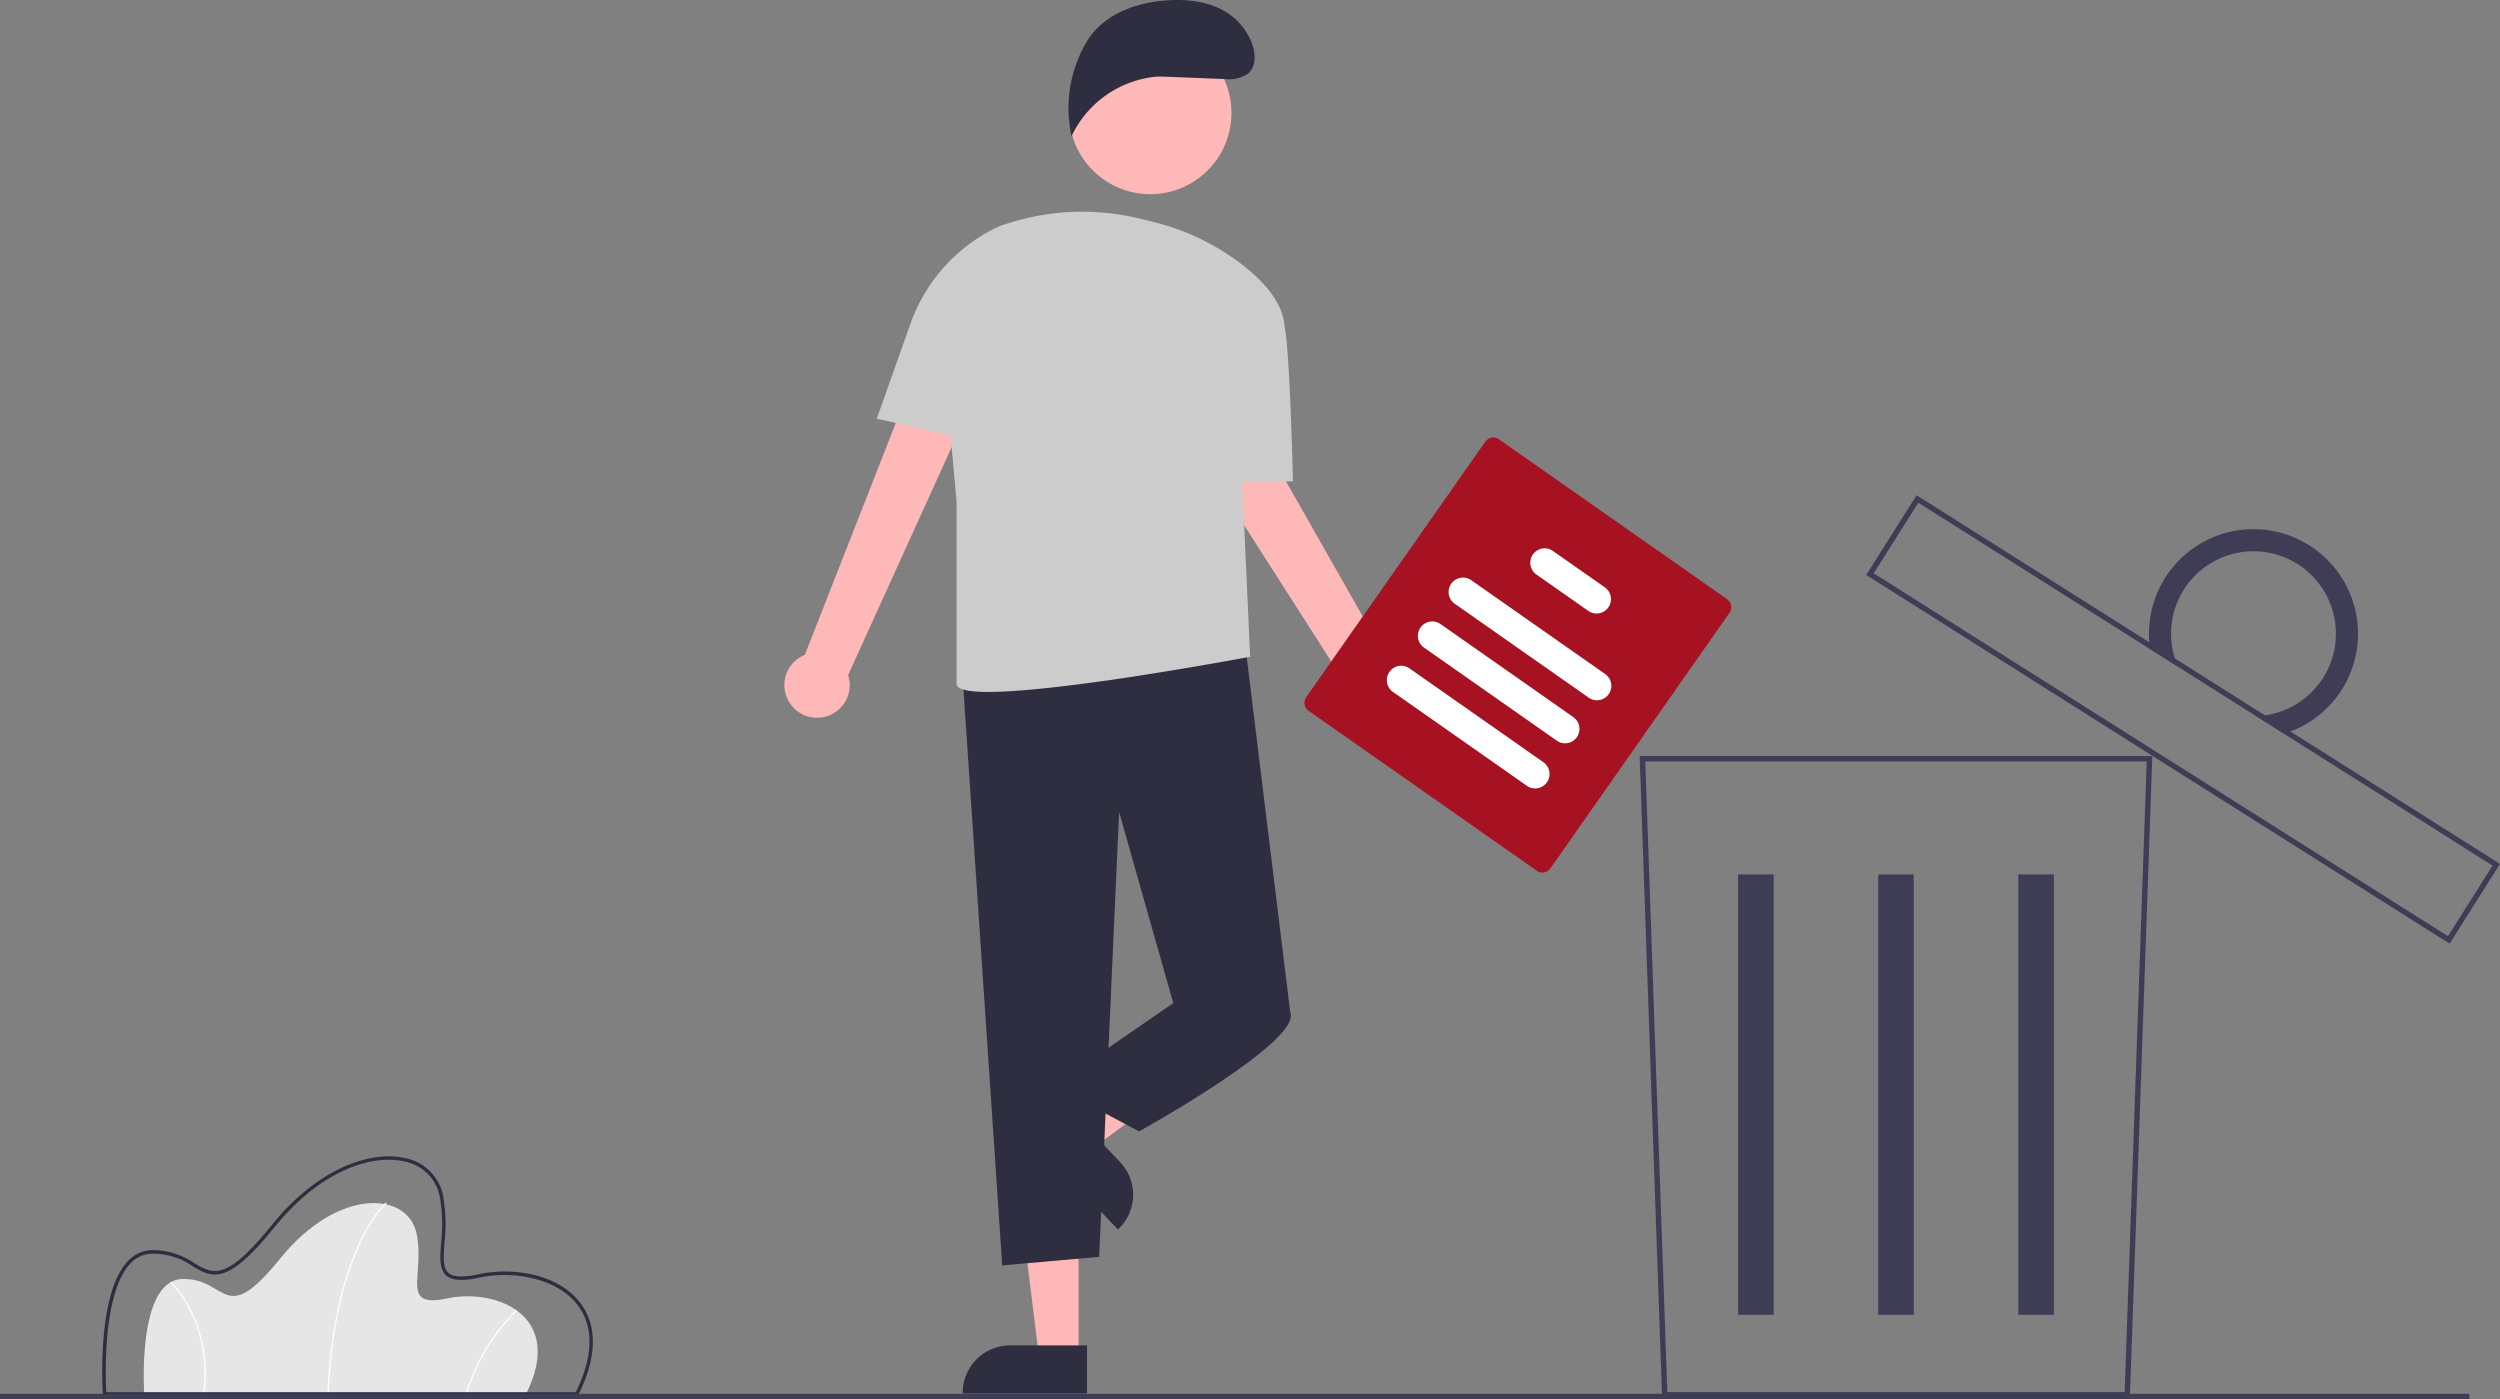 <svg id="ic_delete_payment" xmlns="http://www.w3.org/2000/svg" width="265.413" height="148.55" viewBox="0 0 265.413 148.55">
  <rect x="0" y="0" width="265.413" height="148.55" fill="#808080" stroke="none"/>
  <path id="Path_1" data-name="Path 1" d="M233.346,655.6H192.8s-.822-12.055,4.041-12.192,4.315,5.343,10.411-2.192,13.493-7.123,14.452-2.671-1.849,8.014,3.288,6.918S237.524,647.248,233.346,655.6Z" transform="translate(-177.49 -507.621)" fill="#e6e6e6"/>
  <path id="Path_2" data-name="Path 2" d="M260.516,655.434l-.137-.005c.319-7.937,1.981-13.036,3.32-15.917a14.442,14.442,0,0,1,2.867-4.406l.091.1a14.352,14.352,0,0,0-2.839,4.372C262.487,642.448,260.834,647.527,260.516,655.434Z" transform="translate(-225.618 -507.447)" fill="#fff"/>
  <path id="Path_3" data-name="Path 3" d="M311.416,683.591l-.132-.038a21.25,21.25,0,0,1,5.35-8.9l.092.1A21.106,21.106,0,0,0,311.416,683.591Z" transform="translate(-261.842 -535.588)" fill="#fff"/>
  <path id="Path_4" data-name="Path 4" d="M206.2,676.182l-.136-.019a14.919,14.919,0,0,0-1.342-8.721,12.007,12.007,0,0,0-2.117-3.091l.095-.1a12.157,12.157,0,0,1,2.146,3.129A15.056,15.056,0,0,1,206.2,676.182Z" transform="translate(-184.509 -528.188)" fill="#fff"/>
  <path id="Path_5" data-name="Path 5" d="M227.986,643.531H177.561l-.012-.171c-.029-.425-.672-10.448,2.575-14.024a3.557,3.557,0,0,1,2.6-1.247,7.738,7.738,0,0,1,4.52,1.369c2.023,1.2,3.358,1.992,8.216-4.012,5.262-6.5,10.941-7.9,14.2-7.126a5.066,5.066,0,0,1,3.988,3.9,17.265,17.265,0,0,1,.171,5.04c-.11,1.511-.2,2.7.423,3.245.519.451,1.552.492,3.253.129,3.461-.738,8.291-.107,10.715,3.026,1.3,1.685,2.332,4.748-.18,9.771Zm-50.081-.367h49.854c1.871-3.8,1.93-7,.168-9.281-2.224-2.873-6.889-3.629-10.349-2.891-1.849.395-2.95.329-3.571-.211-.759-.661-.666-1.935-.548-3.547a17,17,0,0,0-.164-4.936,4.712,4.712,0,0,0-3.715-3.62c-3.16-.754-8.681.628-13.835,7-5.057,6.25-6.58,5.347-8.688,4.1a7.348,7.348,0,0,0-4.323-1.318,3.2,3.2,0,0,0-2.338,1.127c-2.918,3.215-2.562,12.228-2.491,13.583Z" transform="translate(-166.626 -495.364)" fill="#2f2e41"/>
  <path id="Path_8" data-name="Path 8" d="M795.484,538.882H745.817l-.009-.278-2.372-67.825h54.428Zm-49.109-.577h48.552l2.341-66.95H744.033Z" transform="translate(-569.363 -390.511)" fill="#3f3d56"/>
  <g id="Group_1" data-name="Group 1" transform="translate(184.524 92.834)">
    <rect id="Rectangle_17" data-name="Rectangle 17" width="3.778" height="46.748" fill="#3f3d56"/>
    <rect id="Rectangle_18" data-name="Rectangle 18" width="3.778" height="46.748" transform="translate(14.874)" fill="#3f3d56"/>
    <rect id="Rectangle_19" data-name="Rectangle 19" width="3.778" height="46.748" transform="translate(29.749)" fill="#3f3d56"/>
  </g>
  <path id="Path_1316" data-name="Path 1316" d="M888.775,422.368l-.244-.154-61.693-38.986,5.351-8.468.244.154L894.125,413.9Zm-61.14-39.32L888.6,421.573l4.735-7.492-60.96-38.524Z" transform="translate(-628.712 -322.184)" fill="#3f3d56"/>
  <path id="Path_10" data-name="Path 10" d="M947.946,388.984a11.091,11.091,0,0,0-16.906,10.979l2.942,1.859a8.751,8.751,0,1,1,8.358,5.284l2.942,1.859a11.091,11.091,0,0,0,2.667-19.981Z" transform="translate(-702.779 -331.083)" fill="#3f3d56"/>
  <rect id="Rectangle_21" data-name="Rectangle 21" width="262.153" height="0.577" transform="translate(0 147.973)" fill="#3f3d56"/>
  <g id="Group_6" data-name="Group 6" transform="translate(83.274 0)">
    <path id="Path_111" data-name="Path 111" d="M521.588,651.922h-4.2l-2-16.2h6.2Z" transform="translate(-490.358 -507.886)" fill="#feb8b8"/>
    <path id="Path_112" data-name="Path 112" d="M494.234,692.834h13.2v-5.1h-8.171a5.029,5.029,0,0,0-5.029,5.029h0Z" transform="translate(-475.304 -544.897)" fill="#2f2e41"/>
    <path id="Path_113" data-name="Path 113" d="M531.766,577.28l2.9,3.041,13.108-9.727-4.276-4.488Z" transform="translate(-502.012 -458.347)" fill="#feb8b8"/>
    <path id="Path_114" data-name="Path 114" d="M529.139,605.63l-5.638-5.916-3.692,3.519,9.108,9.557.051-.049A5.03,5.03,0,0,0,529.139,605.63Z" transform="translate(-493.503 -482.263)" fill="#2f2e41"/>
    <path id="Path_115" data-name="Path 115" d="M429.115,334.871a3.445,3.445,0,0,1,1.648-5.018l16.49-42.027,6.428,3.849-18.318,40.318a3.464,3.464,0,0,1-6.248,2.879Z" transform="translate(-428.596 -260.322)" fill="#feb8b8"/>
    <path id="Path_116" data-name="Path 116" d="M579.768,349.734a3.445,3.445,0,0,1-3.094-4.283l-24.327-38.031,6.89-2.942,21.871,38.508a3.464,3.464,0,0,1-1.34,6.748Z" transform="translate(-516.658 -272.172)" fill="#feb8b8"/>
    <path id="Path_117" data-name="Path 117" d="M493.853,428.893l4.306,64,10.291-.908,2.119-47.217,5.751,20.278,12.409.908-4.912-40.087Z" transform="translate(-475.033 -358.551)" fill="#2f2e41"/>
    <path id="Path_118" data-name="Path 118" d="M542.2,551.224l-1.817,3.027-12.711,8.777,9.08,4.843s17.554-9.685,16.041-12.712Z" transform="translate(-499.102 -447.756)" fill="#2f2e41"/>
    <path id="Path_119" data-name="Path 119" d="M462.607,292.366l3.582-10.094a18.023,18.023,0,0,1,9.324-10.287h0a25.791,25.791,0,0,1,15.136-.829l1.3.324a25.2,25.2,0,0,1,9.554,4.614c2.207,1.74,4.193,3.944,4.37,6.314a.072.072,0,0,0,0,.015c.611,2.68.914,16.6.914,16.6H501.4l.853,18.765-.069-.136s-31.105,5.887-31.105,2.86V301.144l-.638-7.014Z" transform="translate(-452.798 -247.918)" fill="#ccc"/>
    <circle id="Ellipse_12" data-name="Ellipse 12" cx="8.62" cy="8.62" r="8.62" transform="translate(30.223 3.375)" fill="#feb8b8"/>
    <path id="Path_120" data-name="Path 120" d="M543.2,200.586l6.693.268a3.654,3.654,0,0,0,2.4-.577c.966-.822.8-2.372.287-3.53-1.442-3.225-4.659-4.38-8.19-4.285s-7.233,1.292-9.135,4.268a13.871,13.871,0,0,0-1.7,10.193,11.113,11.113,0,0,1,9.087-6.336Z" transform="translate(-503.07 -192.456)" fill="#2f2e41"/>
  </g>
  <g id="Group_4" data-name="Group 4" transform="translate(138.485 46.447)">
    <path id="Path_81" data-name="Path 81" d="M644.705,399.506l-24.226-16.979a1.04,1.04,0,0,1-.254-1.446l19.015-27.13a1.04,1.04,0,0,1,1.446-.254l24.226,16.979a1.04,1.04,0,0,1,.254,1.446l-19.014,27.13A1.04,1.04,0,0,1,644.705,399.506Z" transform="translate(-620.038 -353.509)" fill="#a71222"/>
    <path id="Path_82" data-name="Path 82" d="M687.779,417.676l-14.215-9.963a1.529,1.529,0,0,1,1.755-2.5l14.215,9.963a1.529,1.529,0,1,1-1.755,2.5Z" transform="translate(-657.664 -390.102)" fill="#fff"/>
    <path id="Path_83" data-name="Path 83" d="M676.467,433.817l-14.215-9.963a1.529,1.529,0,0,1,1.755-2.5l14.215,9.963a1.529,1.529,0,0,1-1.755,2.5Z" transform="translate(-649.614 -401.588)" fill="#fff"/>
    <path id="Path_84" data-name="Path 84" d="M665.033,450.132l-14.215-9.963a1.529,1.529,0,0,1,1.755-2.5l14.215,9.963a1.529,1.529,0,1,1-1.755,2.5Z" transform="translate(-641.477 -413.198)" fill="#fff"/>
    <path id="Path_85" data-name="Path 85" d="M709.131,400.807l-5.506-3.859a1.529,1.529,0,0,1,1.755-2.5l5.506,3.859a1.529,1.529,0,1,1-1.755,2.5Z" transform="translate(-679.055 -382.442)" fill="#fff"/>
  </g>
</svg>
